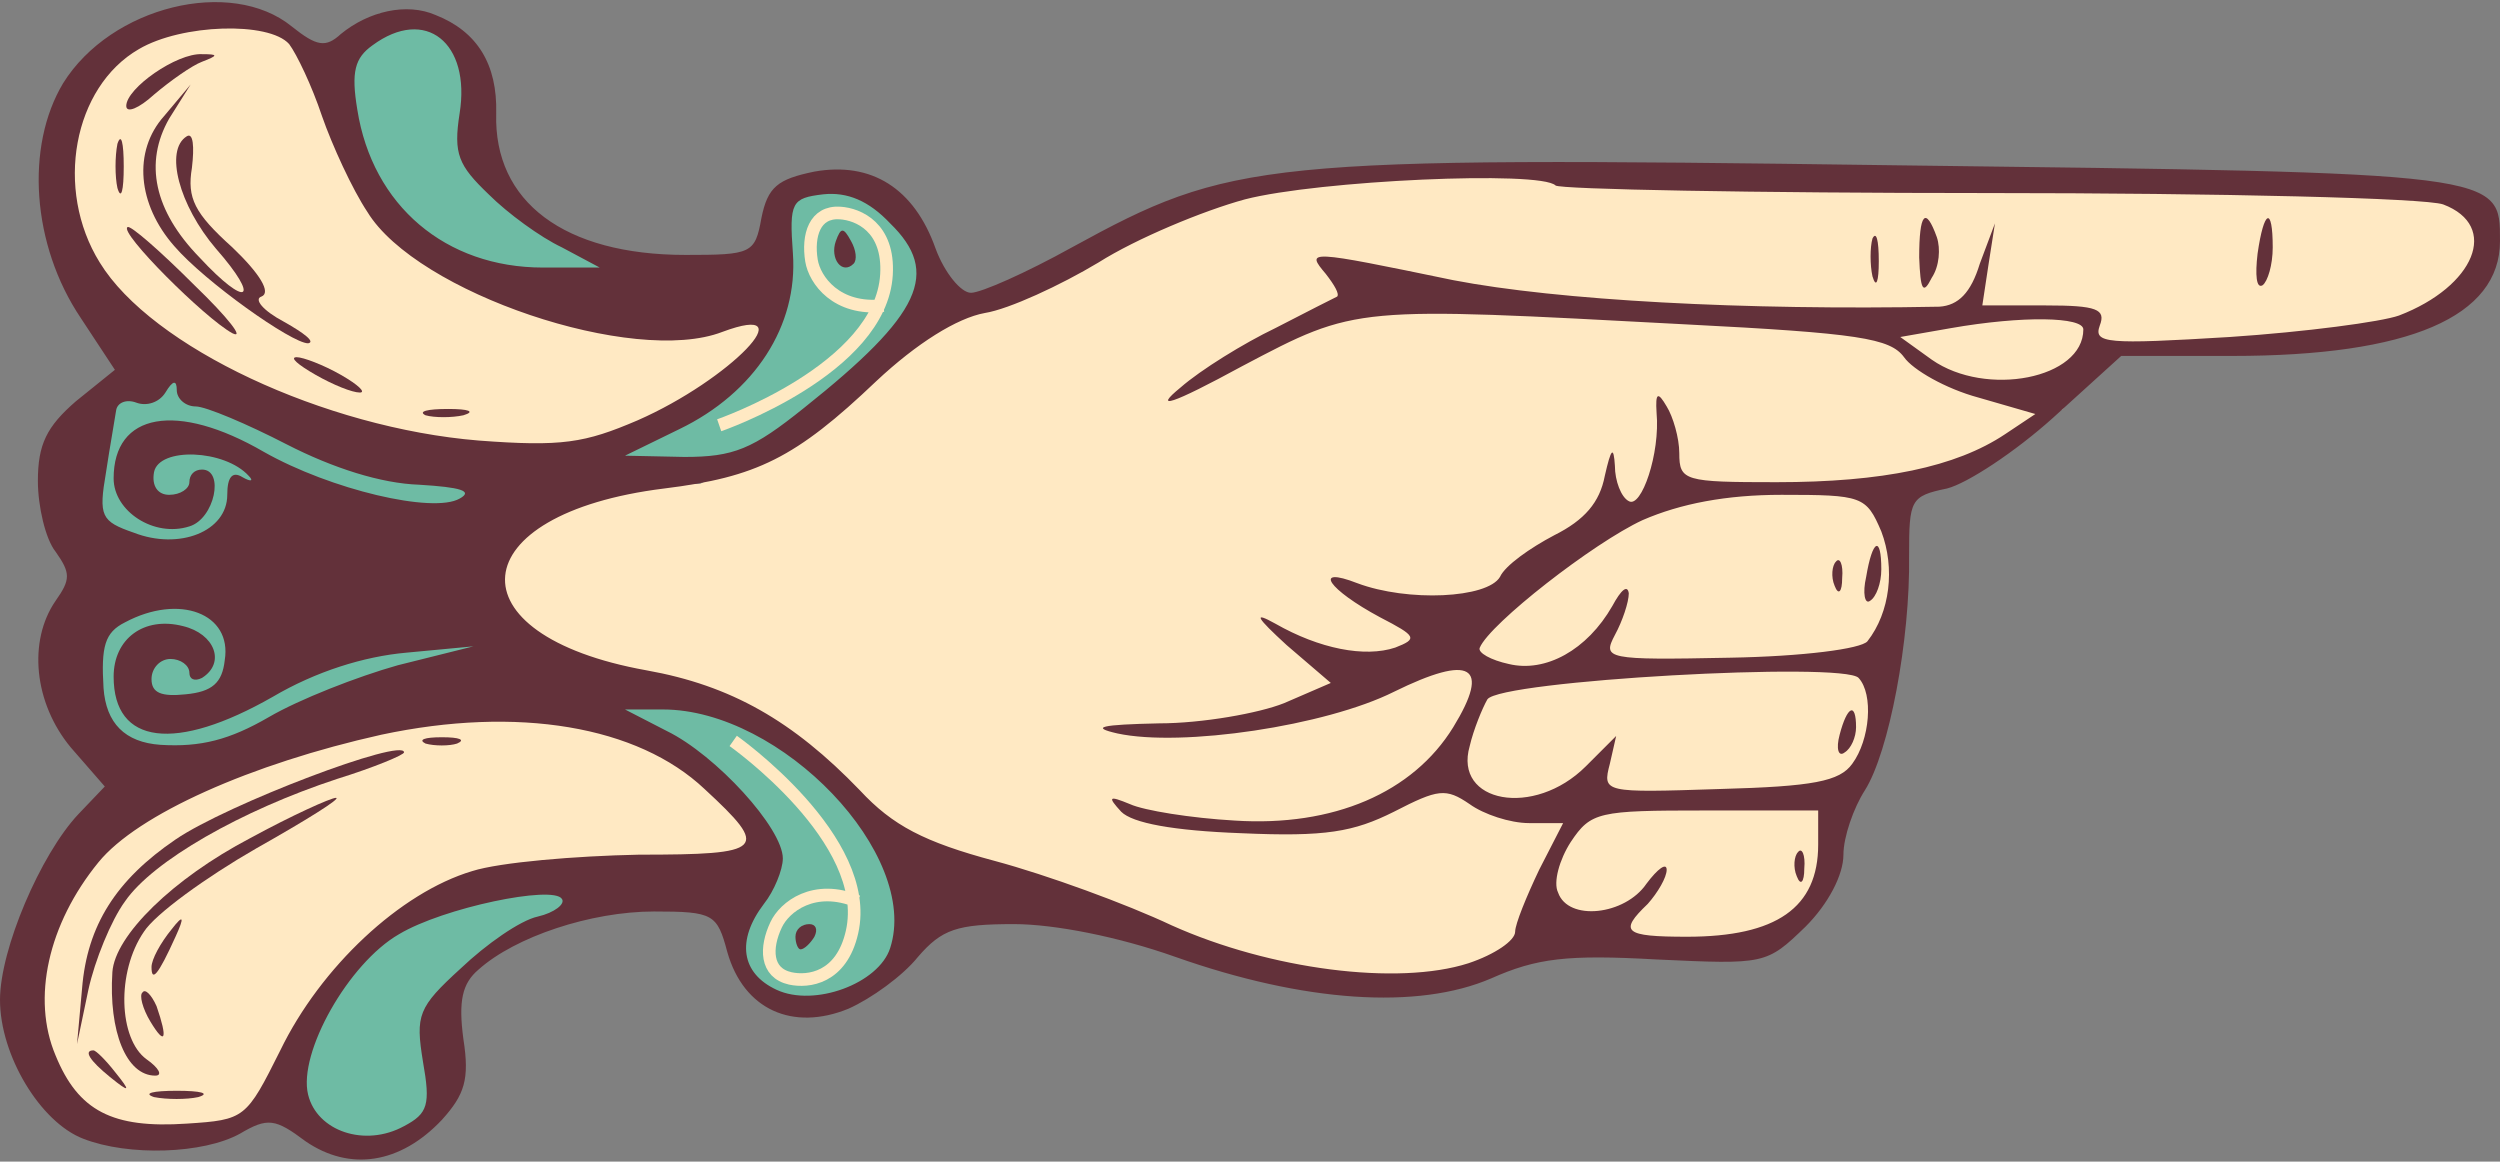 <?xml version="1.0" encoding="UTF-8"?><svg xmlns="http://www.w3.org/2000/svg" width="198" height="92" viewBox="0 0 198 92"><rect x="0" y="0" width="198" height="92" fill="#808080" stroke="none"/><defs><style>.cls-1{fill:#63313a;}.cls-1,.cls-2,.cls-3{stroke-width:0px;}.cls-2{fill:#6ebba4;}.cls-4{fill:none;stroke:#ffe9c3;stroke-miterlimit:10;}.cls-3{fill:#ffe9c3;}</style></defs><g id="Layer_2"><path class="cls-3" d="M91.12,17.28l5.89-1.96,12.37-1.21,11.93-.94,7.07.94h35.34s22.23,0,22.23,0l10.01,1.25.74,5.83-5.01,4.1-11.04,1.9h-12.52s-2.21,1.1-2.21,1.1l-2.55,4.1-6.43,3.8-6.44,2.28-.89,3.24.89,7.66-2.84,10.05-2.1,5.41-1.21,5.37-2.23,2.99-6.24,2s-7.73-.45-8.17-.44-5.01.5-5.3.44-4.16,2.11-4.44,1.91-9.26.61-9.26.61l-10.9-1.18-10.16-3.34-8.54-3.35-9.5-3.77-3.56-4.42-5.03-3.98-5.7-2.13-10.23-1.92-6.26-2.72s-1.17-4.9-1.07-5.47,3.72-4.62,3.72-4.62l6-2.21,7.99-.29,7.51-3.9,3.07-3.33,6.14-5.32,4.71-1.07,6.48-3.09,3.61-2.28,4.12-2.04Z"/><polygon class="cls-3" points="61.04 24.84 59.1 29.11 52.91 33.04 44.56 36.51 30.46 34.64 14.69 28.29 8.15 23.96 5.93 18.68 4.91 12.4 6.61 6.69 9.48 3.86 14.39 1.8 17.76 1.8 20.3 1.8 22.47 2.61 23.76 4.29 27.07 11.76 31.71 18.68 36.06 21.75 42.9 24.48 49.09 25.77 52.33 25.77 56.37 25.77 58.73 24.4 61.04 24.84"/><path class="cls-3" d="M49.09,57.16l5.3,3.53,4.05,3.5,1.65,2.69-2.98,1.4-5.3.32-8.69.59-3.75.65s-2.91.82-4.03,1.21-4.02,1.65-4.02,1.65l-3.58,3.9-4.45,6.59-1.22,3-2.28,2.34-2.81,1.42-7.18-.32-3.7-1.4-2.14-2.58-1.62-4.05.66-5.74,1.18-5.01,2.85-3.83,2.78-2.5,7.96-3.84,6.54-2.3,9.19-1.74,9.56-.88,6.04,1.39Z"/><path class="cls-2" d="M66.61,14.54l3.75,1.25,2.94,3.93v4.83s-4.71,4.86-4.71,4.86l-5.06,4.42-6.94,3.09s-4.49-.15-4.93,0-2.94-.73-2.94-.73l2.58-1.85,6.63-4.03,3.09-3.12.52-5.51-.49-4.74,1.96-1.62,3.61-.78Z"/><polygon class="cls-2" points="52.28 54.97 60.17 57.35 66.92 62.71 71.39 68.6 72.13 74.19 69.04 78.15 64.64 79.1 61.82 79.1 57.84 76.11 59.1 71.67 60.57 68.6 60.09 65.56 57.63 62.83 53.29 59.96 49.5 57.43 46.95 55.4 52.28 54.97"/><path class="cls-2" d="M19.42,31.4l17.77,6.11,1.52,10.23-.92,5.45-16.31,5.52-7.36,2.06-6.4-2.06s-.66-3.17-.74-3.76-.88-5.52-.88-5.52c0,0,.36-5.32.36-6.2s-.36-6.3-.36-6.3l1.69-5.17,2.01-1.45,4.18-1.34,5.44,2.43Z"/><path class="cls-2" d="M48.72,20.02l-1.22,1.8s-5.26.43-5.63.4-6.89-1.7-6.89-1.7l-3.66-2.9-3.24-5.15-1.42-4.12v-4.07s3.44-3.24,3.44-3.24l2.88.31,2.86.96,1.35,2.35v3.09s.31,2.06.31,2.06l.29,2.65,1.95,2.84,1.84,1.94,4.2,2.46,2.94.3Z"/><path class="cls-2" d="M46.14,71.81l-4.86,2.06-3.5,2.21-2.45,2.42-.46,6.34-.45,3.61-2.79,1.49-3.56,1.08-3.49-1.98s-1.89-1.44-1.76-2.02,1.16-4.35,1.16-4.35l1.47-3.83,2.62-3.07,2.79-2.6,5.65-1.89,4.03-1.46h4.27s1.33,1.97,1.33,1.97Z"/></g><g id="Layer_4"><path class="cls-4" d="M56.96,33.68s12.81-4.42,13.25-11.93c.22-3.75-2.23-4.79-3.68-4.88-2.01-.13-2.58,1.78-2.26,3.77.25,1.54,1.98,3.97,5.7,3.56"/><path class="cls-4" d="M58.07,58.68s11.08,7.81,9.41,15.14c-.83,3.67-3.48,3.98-4.89,3.67-1.97-.44-1.98-2.43-1.12-4.25.66-1.41,3-3.27,6.46-1.84"/></g><g id="Layer_1"><path class="cls-1" d="M27,2.69c-1.2,1.1-1.9,1-3.9-.6C18.3-1.81,8.8.49,5,6.59c-3,5-2.5,12.8,1.4,18.6l2.7,4.1-3.1,2.5c-2.3,2-3,3.4-3,6.3,0,2,.6,4.6,1.4,5.6,1.2,1.7,1.2,2.2,0,3.9-2.2,3.2-1.7,8.1,1.2,11.6l2.7,3.1-2.1,2.2C3.2,67.69,0,75.19,0,79.19c0,4.4,3.2,9.7,6.6,11,3.6,1.4,9.5,1.2,12.4-.4,2.2-1.3,2.8-1.2,5.2.6,3.5,2.4,7.5,1.8,10.8-1.7,1.8-2,2.2-3.2,1.7-6.4-.4-3-.1-4.4,1.2-5.5,2.9-2.6,8.9-4.6,13.9-4.6,4.7,0,5,.2,5.8,3.2,1.3,4.6,5.2,6.3,9.6,4.5,1.8-.8,4.3-2.6,5.5-4.1,1.9-2.2,3.1-2.6,7.6-2.6,3.2,0,8.3,1,12.8,2.6,10.2,3.6,19.2,4.2,25,1.7,3.6-1.6,6-1.9,13.1-1.5,8.6.4,8.7.4,11.8-2.6,1.8-1.8,3-4.1,3-5.7,0-1.4.8-3.7,1.7-5.1,1.9-3,3.6-11.9,3.5-18.6,0-4.4.1-4.7,3-5.3,1.6-.4,5.4-2.9,8.4-5.6l5.4-4.9h8.8c14,0,21.2-3.1,21.2-9.1,0-5.4.3-5.4-47.9-6-50.3-.7-52.6-.4-65.2,6.5-3.6,2-7.2,3.6-8,3.6s-2.1-1.6-2.8-3.5c-1.7-4.8-5.1-6.9-9.6-6.1-2.9.6-3.7,1.2-4.2,3.7-.5,2.8-.8,2.9-6,2.9-9.6,0-15.2-4.2-15-11.2.1-3.9-1.5-6.5-4.8-7.8-2.3-1-5.3-.3-7.5,1.5ZM36.4,8.99c-.5,3.2-.1,4.1,2.3,6.4,1.5,1.5,4.1,3.4,5.8,4.2l3,1.6h-4.5c-7.7,0-13.5-4.9-14.7-12.5-.5-3-.2-4.1,1.2-5.1,4.2-3.1,7.8-.2,6.9,5.4ZM22.9,3.49c.6.8,1.8,3.3,2.6,5.7.8,2.3,2.4,5.8,3.6,7.6,3.9,6.4,21.1,12.2,28.1,9.5,6.7-2.5.6,3.8-6.7,7-4.2,1.8-6,2.1-12.6,1.6-12.2-1-25.9-7.4-30-14.1-3.6-5.8-2.1-13.9,3.1-16.9,3.4-2,10.3-2.2,11.9-.4ZM123.2,14.69c.3.3,15.7.6,34.2.6s34.7.4,36.1.9c4.5,1.7,2.5,6.5-3.5,8.8-1.4.5-7.4,1.3-13.4,1.7-9.8.6-10.8.5-10.3-.9.5-1.3-.2-1.6-4.3-1.6h-5s.5-3.3.5-3.3l.5-3.2-1.2,3.2c-.7,2.3-1.7,3.3-3.2,3.4-15.5.3-30.2-.5-38.5-2.1-11.6-2.4-11.7-2.4-10.1-.5.7.9,1.1,1.6.9,1.8-.2.1-2.4,1.2-4.9,2.5-2.5,1.2-5.9,3.3-7.5,4.7-2.2,1.8-.8,1.4,4.9-1.7,9.1-4.8,8.8-4.7,35.1-3.3,13.7.7,16.2,1.1,17.3,2.6.7,1,3.3,2.5,5.9,3.2l4.5,1.3-2.4,1.6c-3.9,2.6-9.7,3.8-18.1,3.8-7.3,0-7.7-.1-7.7-2.3,0-1.2-.5-2.9-1-3.7-.7-1.2-.9-1.1-.8.5.3,3.2-1.2,7.6-2.2,7-.6-.3-1.1-1.6-1.1-2.8-.1-1.6-.3-1.4-.8.8-.4,2.1-1.6,3.5-4,4.7-1.9,1-3.9,2.4-4.3,3.3-1,1.7-7.3,2-11.3.5-3.6-1.4-2.3.5,1.8,2.7,2.9,1.5,3,1.7,1.2,2.4-2.4.8-6,.1-9.5-1.9-1.8-1-1.5-.5.9,1.7l3.5,3-3.7,1.6c-2,.8-6.5,1.6-9.9,1.6-4.6.1-5.5.3-3.3.8,5.1,1.1,16.5-.6,21.9-3.3,6.1-3,7.7-2.1,4.7,2.8-3.2,5.2-9.5,7.9-17.3,7.4-3.5-.2-7.2-.8-8.3-1.3-1.7-.7-1.8-.6-.7.6.9.9,4.1,1.5,9.5,1.7,6.7.3,8.9-.1,12.1-1.7,3.5-1.8,4.1-1.9,6-.6,1.1.8,3.2,1.5,4.7,1.5h2.7s-1.9,3.7-1.9,3.7c-1,2.1-1.9,4.3-1.9,4.9,0,.7-1.6,1.8-3.7,2.5-5.6,1.8-15.7.5-23.5-3-3.6-1.7-9.9-4-14-5.1-5.6-1.5-8.1-2.8-10.7-5.6-5.3-5.5-10.2-8.3-16.9-9.5-15.6-2.8-14.7-12.4,1.4-14.4,7.3-.9,10.4-2.4,16.8-8.5,3.2-3,6.4-5,8.6-5.4,1.9-.3,6-2.2,9-4,3-1.9,8.3-4.1,11.6-5,5.8-1.5,23.4-2.3,24.6-1.1ZM65.2,15.39c1.9-.2,3.6.5,5.3,2.3,4,3.9,2.5,7.2-6.8,14.6-4.1,3.3-5.6,3.9-9.5,3.9l-4.7-.1,4.3-2.1c6-2.9,9.4-8.2,9-13.9-.3-4.1-.1-4.4,2.4-4.7ZM165,26.09c0,3.9-7.7,5.4-12,2.4l-2.5-1.8,4-.7c5.7-1,10.5-.9,10.5.1ZM13.1,31.09c.6-1,.9-1,.9-.2,0,.7.7,1.3,1.5,1.3s4.1,1.4,7.2,3c3.7,1.9,7.5,3.1,10.5,3.2,3.3.2,4.3.5,3.2,1.1-2.1,1.2-10.2-.7-15.5-3.7-6.9-4-11.9-3.1-11.9,2.1,0,2.6,3.2,4.7,6,3.8,2-.6,2.8-4.5,1-4.5-.6,0-1,.4-1,1,0,.5-.7,1-1.6,1s-1.4-.7-1.2-1.8c.4-2,5.6-1.8,7.5.3.4.4.2.5-.5.1-.8-.5-1.2,0-1.2,1.4,0,2.9-3.8,4.4-7.4,3-2.6-.9-2.8-1.3-2.2-4.8.3-2,.7-4.2.8-4.9.1-.6.8-.9,1.6-.6s1.8,0,2.3-.8ZM141.1,39.19c6.4,0,6.7.1,7.9,2.9,1.1,2.9.7,6.4-1.1,8.7-.5.6-5.1,1.2-10.9,1.3-9.8.2-10.1.1-9.1-1.8.6-1.1,1.1-2.6,1.1-3.3-.1-.7-.6-.3-1.3,1-2,3.5-5.3,5.3-8.2,4.6-1.4-.3-2.5-.9-2.3-1.3.8-1.9,9-8.3,12.9-10.1,3-1.3,6.6-2,11-2ZM17.8,52.29c-.2,1.8-1,2.5-3.1,2.7-1.9.2-2.7-.1-2.7-1.2,0-.9.7-1.6,1.5-1.6s1.5.5,1.5,1.1c0,.5.4.7,1,.4,1.9-1.2,1-3.5-1.5-4.1-3.1-.8-5.5,1-5.5,4,0,5.4,4.9,6,12.6,1.6,3.4-2,7.2-3.2,10.6-3.5l5.3-.5-6,1.5c-3.2.9-7.8,2.7-10.2,4.1-3.1,1.8-5.4,2.4-8.6,2.2q-4.2-.3-4.5-4.5c-.2-3.3.1-4.4,1.7-5.2,4.3-2.3,8.5-.7,7.9,3ZM147.2,53.69c1.2,1.3.9,4.9-.5,6.8-1,1.4-3.1,1.8-10.5,2-9.2.3-9.3.3-8.7-2l.5-2.2-2.4,2.4c-4.1,4.1-10.5,2.9-9.2-1.6.3-1.3,1-3,1.4-3.7,1-1.5,28.2-3,29.4-1.7ZM49.5,56.19h3c9.4,0,20.4,11.5,18,18.9-.9,2.8-6,4.7-9,3.3-2.8-1.3-3.2-3.9-1-6.8.8-1,1.5-2.7,1.5-3.6,0-2.4-5.3-8.2-9.2-10.1l-3.3-1.7ZM55.8,62.49c5.2,4.8,4.8,5.2-5.2,5.2-5,.1-11,.6-13.2,1.3-5.7,1.7-12,7.6-15.2,14.2-2.7,5.4-2.8,5.5-7.4,5.8-5.9.4-8.6-1-10.4-5.4-1.9-4.5-.6-10.4,3.4-15.3,3.1-3.8,12.1-7.8,22.4-10.1,10.8-2.3,20.3-.7,25.6,4.3ZM135,64.19h9v2.7c0,5-3.3,7.3-10.4,7.3-5,0-5.4-.4-3.1-2.6.8-.9,1.5-2.1,1.5-2.7,0-.6-.7-.1-1.6,1.1-1.7,2.5-6.2,3-7,.7-.4-.8.1-2.6,1-4,1.6-2.4,2.2-2.5,10.6-2.5ZM44.5,71.19c.3.4-.6,1.1-1.9,1.4-1.4.3-4.1,2.2-6.1,4.1-3.4,3.1-3.6,3.7-3,7.4.6,3.4.4,4.1-1.5,5.1-3.1,1.7-6.9.4-7.6-2.5-.8-3.3,3.2-10.4,7.2-12.7,3.5-2.1,12.2-3.9,12.9-2.8Z"/><path class="cls-1" d="M16,4.29c-2-.1-6,2.7-6,4.1,0,.6,1,.2,2.2-.9,1.3-1.1,3-2.3,3.8-2.6,1.3-.5,1.3-.6,0-.6Z"/><path class="cls-1" d="M15.1,6.69l-2.1,2.5c-2.5,2.8-2.1,7,.8,10.3,2.4,2.8,9.3,7.7,10.6,7.7.6-.1-.3-.8-1.9-1.7-1.7-.9-2.4-1.8-1.8-2,.8-.3-.1-1.8-2.3-3.9-3-2.7-3.6-3.9-3.2-6.3.2-1.7.1-2.8-.4-2.5-1.8,1.1-.6,5.5,2.3,8.9,3.6,4.1,2.5,4.8-1.3.7-3.6-3.7-4.4-7.5-2.4-11l1.7-2.7Z"/><path class="cls-1" d="M9.3,11.39c-.2,1-.2,2.6,0,3.5.3,1,.5.2.5-1.7s-.2-2.7-.5-1.8Z"/><path class="cls-1" d="M10.1,17.99c-.7.4,6.1,7.2,8.3,8.4,1,.5-.3-1.2-3-3.8-2.7-2.7-5.1-4.8-5.3-4.6Z"/><path class="cls-1" d="M23.5,28.29c-.6,0,.1.6,1.5,1.4s2.9,1.4,3.5,1.4c.5,0-.1-.6-1.5-1.4s-3-1.4-3.5-1.4Z"/><path class="cls-1" d="M35.5,32.39c-1.7,0-2.4.2-1.8.5.7.2,2.1.2,3,0,1-.3.4-.5-1.2-.5Z"/><path class="cls-1" d="M178.8,20.09c-.2,1.7-.1,2.8.4,2.5.4-.3.8-1.6.8-3,0-3.3-.7-3-1.2.5Z"/><path class="cls-1" d="M152,20.39c.1,2.6.3,3,1,1.6.6-.9.7-2.3.4-3.2-.9-2.5-1.4-1.9-1.4,1.6Z"/><path class="cls-1" d="M148.3,18.89c-.2.7-.2,2.1,0,3,.3,1,.5.4.5-1.2,0-1.7-.2-2.4-.5-1.8Z"/><path class="cls-1" d="M66.2,19.09c-.5,1.4.5,2.7,1.4,1.8.3-.3.2-1.1-.2-1.8-.6-1.1-.8-1.1-1.2,0Z"/><path class="cls-1" d="M147.8,45.69c-.3,1.3-.1,2.2.3,1.9.5-.3.9-1.4.9-2.5,0-2.7-.7-2.4-1.2.6Z"/><path class="cls-1" d="M145.4,44.49c-.3.3-.4,1.2-.1,1.9.3.8.6.5.6-.6.1-1.1-.2-1.7-.5-1.3Z"/><path class="cls-1" d="M145.7,58.19c-.3,1.1-.1,1.8.4,1.4.5-.3.9-1.2.9-2,0-2-.7-1.7-1.3.6Z"/><path class="cls-1" d="M64.1,73.19c-.6,0-1.1.4-1.1,1,0,.5.2,1,.4,1,.3,0,.8-.5,1.1-1,.3-.6.1-1-.4-1Z"/><path class="cls-1" d="M35,58.39c-1.4,0-1.9.2-1.3.5.7.2,1.9.2,2.5,0,.7-.3.2-.5-1.2-.5Z"/><path class="cls-1" d="M13.9,66.49c-4.7,3.2-7,6.8-7.4,11.8l-.4,4.4.9-4.3c.5-2.3,1.8-5.5,2.9-7,2.2-3.2,9.2-7.2,16.8-9.7,2.9-.9,5.3-1.9,5.3-2.1,0-1.2-14,4.1-18.1,6.9Z"/><path class="cls-1" d="M26.6,63.19c-.4,0-3.5,1.4-6.8,3.2-6.1,3.2-10.7,7.7-10.9,10.6-.3,4.7,1.1,8.2,3.4,8.2.6,0,.3-.6-.7-1.3-2.2-1.6-2.4-6.9-.2-10.1.9-1.4,4.9-4.3,8.9-6.6,3.9-2.2,6.8-4,6.3-4Z"/><path class="cls-1" d="M13.6,73.59c-.9,1.1-1.6,2.4-1.6,3,0,1.2.5.7,1.9-2.4q1.1-2.4-.3-.6Z"/><path class="cls-1" d="M11.3,78.59c-.3.2,0,1.3.6,2.3,1.2,2,1.4,1.4.5-1.2-.4-.9-.9-1.4-1.1-1.1Z"/><path class="cls-1" d="M7.4,83.19c-.8,0-.3.8,1.3,2.1s1.7,1.2.4-.4c-.7-.9-1.5-1.7-1.7-1.7Z"/><path class="cls-1" d="M14,86.39c-1.9,0-2.7.2-1.8.5,1,.2,2.6.2,3.5,0,1-.3.2-.5-1.7-.5Z"/><path class="cls-1" d="M142.4,67.49c-.3.3-.4,1.2-.1,1.9.3.8.6.5.6-.6.1-1.1-.2-1.7-.5-1.3Z"/></g></svg>